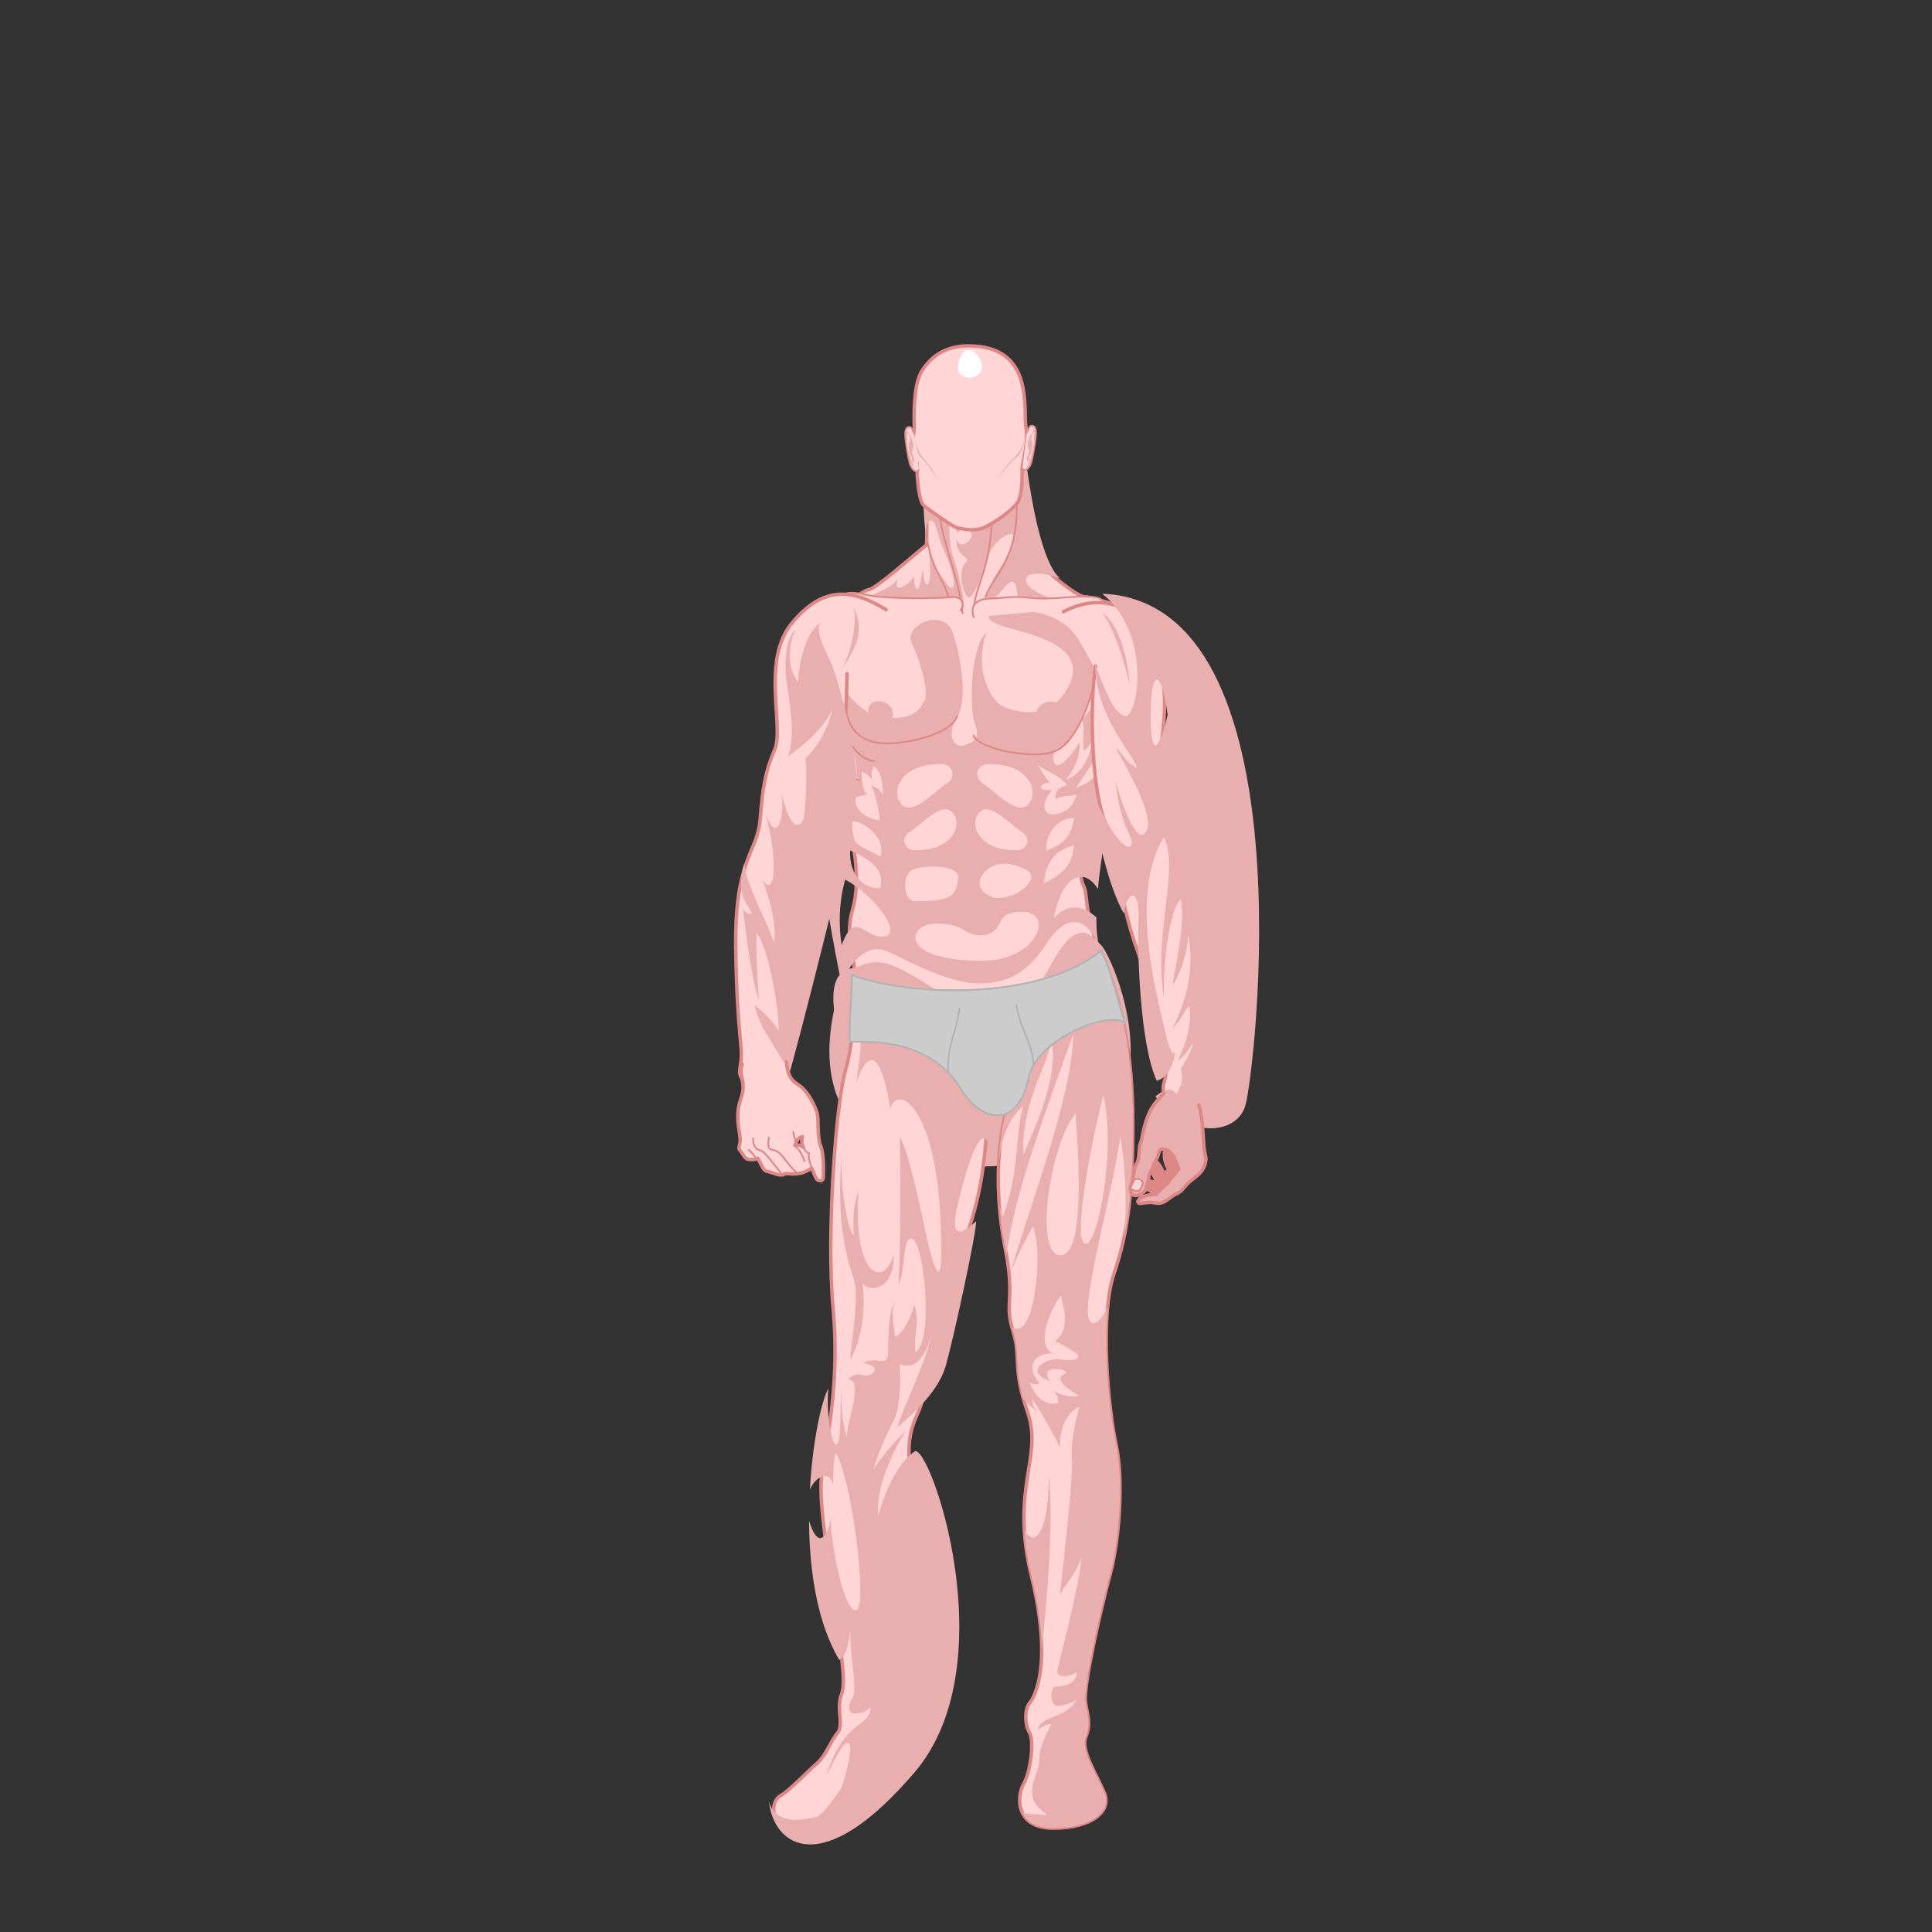 <?xml version="1.0" encoding="UTF-8" standalone="no"?>
<!-- Created with Inkscape (http://www.inkscape.org/) -->

<svg
   xmlns:svg="http://www.w3.org/2000/svg"
   xmlns="http://www.w3.org/2000/svg"
   version="1.1"
   width="560"
   height="560"
   id="body_athletic">
  <rect width="100%" height="100%" fill="#333333" stroke="none"/>
  <g
     transform="translate(0,-492.362)"
     id="layer1">
    <g
       transform="translate(-245.562,-1921.422)"
       id="g36301"
       style="fill:#ffd5d5;fill-opacity:1;display:inline;enable-background:new">
      <path
         d="m 514.883,2541.866 c -1.21,6.856 -0.403,26.654 -0.807,29.881 -4.436,3.63 -14.519,12.502 -16.535,12.905 -2.016,0.403 -2.939,2.05 -6.856,2.823 -18.818,3.712 -6.004,42.007 -1.613,56.058 4.319,13.82 6.049,25.407 3.63,33.877 -2.42,8.469 0.807,11.292 0.403,18.955 -0.584,49.257 27.964,51.024 38.716,34.683 16.535,18.551 46.379,-8.873 36.7,-30.65 -9.679,-21.778 -7.259,-26.617 -8.872,-29.844 -1.613,-3.226 -2.034,-14.884 0.403,-20.165 2.42,-5.243 4.84,-16.535 7.259,-20.568 2.42,-4.033 13.712,-39.926 -2.823,-41.942 -10.809,-1.318 -1.226,-1.086 -4.452,-1.086 -3.226,0 -20.148,-14.703 -20.148,-18.675 0,-4.033 0,-22.218 0.807,-26.251 0.807,-4.033 -19.358,-2.42 -25.811,0 z"
         id="path2987-8-1"
         style="fill:#ffd5d5;fill-opacity:1;stroke:#de8787;stroke-width:1;stroke-linecap:butt;stroke-linejoin:miter;stroke-miterlimit:4;stroke-opacity:1;stroke-dasharray:none" />
      <path
         d="m 789.405,239.265 c -10.896,0 -10.292,2.687 -3.436,4.704 6.856,2.016 23.774,5.239 18.531,16.531 -5.243,11.292 -16.117,8.051 -19.344,6.438 -3.226,-1.613 -8.473,-9.68 -4.844,-21.375 -4.84,4.84 -4.832,22.592 -3.219,26.625 1.62,4.05 -0.396,5.256 -3.219,6.062 -2.823,0.807 -5.258,-2.82 -2.031,-8.062 3.226,-5.243 1.201,-17.366 -1.219,-24.625 -2.42,-7.259 -14.914,-2.424 -11.688,3.625 1.633,3.061 4.835,12.927 3.625,15.75 -2.275,5.307 -6.832,6.054 -13.688,4.844 -6.856,-1.21 -16.946,-15.748 -18.156,-28.25 -9.276,14.922 4.43,91.138 7.656,105.656 3.63,-8.469 8.876,-11.267 13.312,-9.25 4.436,2.017 17.378,9.312 26.25,9.312 8.872,0 14.476,-3.278 19.719,-11.344 5.243,-8.066 10.908,-9.273 15.344,0.406 -0.539,-2.157 -0.767,-4.973 -0.75,-8.219 -3.601,-3.217 -8.097,-4.501 -12.375,0.312 2.696,-13.478 9.155,-14.633 12.812,-8.5 1.764,-18.845 8.323,-44.506 11.594,-51.344 4.436,-9.276 -11.689,-5.66 -16.125,2.406 0.807,3.226 0.003,3.632 0.406,8.875 2.016,-1.613 2.003,-1.612 2.406,-4.031 0,4.84 -2.413,10.483 -7.656,12.5 1.613,-1.613 4.435,-6.439 4.031,-10.875 -6.453,10.082 -8.42,6.497 -7.21,2.464 8.744,-3.196 7.61,-17.38 15.272,-18.589 -5.259,-6.588 -7.355,-14.342 -11.868,-17.769 -2.909,-2.209 -6.793,-4.278 -14.133,-4.278 z M 737.969,275 c 2.42,1.411 5.463,6.05 4.656,12.906 -3.226,-3.226 -5.261,-7.462 -4.656,-12.906 z m 75.812,3.844 c 1.21,8.066 -4.01,10.478 -7.438,11.688 4.436,-6.453 6.228,-9.469 7.438,-11.688 z m -76.625,3.625 c 1.412,0.807 4.65,5.038 3.844,10.281 -2.218,-3.428 -3.844,-2.014 -3.844,-10.281 z m 29.156,1.219 c 0.36,-0.009 0.716,-0.007 1.094,0 3.427,0.067 4.337,4.036 1.312,5.75 -3.025,1.714 -9.579,9.466 -12.906,5.938 -3.223,-3.419 -0.663,-11.406 10.5,-11.688 z m 14.531,0 c 12.1,-0.236 14.952,8.159 11.625,11.688 -3.327,3.529 -9.882,-4.223 -12.906,-5.938 -3.025,-1.714 -2.146,-5.683 1.281,-5.75 z M 795.25,283.875 c 2.621,2.017 6.049,2.819 8.469,5.844 -2.823,1.008 -3.236,1.612 -3.438,4.031 1.21,-0.605 3.225,-0.784 6.25,-1.188 -1.008,2.218 -1.217,4.228 -5.25,5.438 -4.033,1.21 -5.845,-2.206 -1.812,-6.844 -5.444,0.403 -3.226,-2.435 0,-2.031 -1.008,0 -1.799,-1.217 -4.219,-5.25 z m -47.406,0.406 c 1.613,1.815 2.222,2.419 2.625,8.469 -1.008,-1.815 -1.609,-2.023 -3.625,-3.031 0.807,0.605 2.625,7.691 2.625,10.312 -4.638,-0.807 -7.048,-3.027 -7.25,-6.656 1.412,-0.202 2.012,-0.812 3.625,-0.812 -1.412,-1.412 -1.423,-3.027 -1.625,-6.656 1.008,0.403 1.404,0.205 3.219,2.625 -0.605,-1.21 -0.4,-3.04 0.406,-4.25 z m 20.594,12.5 c 0.758,-0.017 1.444,0.221 2.031,0.844 3.13,3.32 0.478,11.222 -10.906,11 -3.224,-0.063 -4.096,-3.794 -1.25,-5.406 2.312,-1.31 6.838,-6.364 10.125,-6.438 z m 11.969,0 c 3.287,0.073 7.782,5.127 10.094,6.438 2.846,1.613 2.006,5.343 -1.219,5.406 -11.384,0.222 -14.036,-7.68 -10.906,-11 0.587,-0.622 1.273,-0.861 2.031,-0.844 z m 25.438,2.469 c -0.702,3.161 -1.038,7.01 -8.062,9.469 -0.351,-5.971 4.199,-9.469 8.062,-9.469 z m -63.812,1.031 c 2.579,0.197 9.271,4.292 7.625,10.219 -5.971,-3.512 -8.765,-2.812 -8.062,-10.188 0.132,-0.022 0.266,-0.044 0.438,-0.031 z m 63.812,7.031 c -0.702,3.512 -0.703,7.043 -8.781,10.906 0.351,-5.619 3.162,-9.853 8.781,-10.906 z m -64.969,1.406 c 9.834,4.215 9.132,7.745 8.781,10.906 -4.566,0.351 -9.132,-3.531 -8.781,-10.906 z m 44.562,3.844 c 2.598,-0.041 5.118,0.999 6.719,1.906 2.846,1.613 0.167,4.824 -2.625,6.438 -1.948,1.126 -5.487,2.078 -7.531,1.281 -4.238,-1.653 -4.341,-4.685 -2.312,-7 1.677,-1.913 3.729,-2.593 5.75,-2.625 z m -21.031,0.812 c 3.98,-0.091 8.271,0.829 7.812,3.562 -0.754,4.5 -1.272,6.659 -12.656,6.438 -3.224,-0.063 -3.721,-7.294 -0.875,-8.906 1.067,-0.605 3.331,-1.039 5.719,-1.094 z m -24.938,3.781 c 8.429,4.566 16.869,15.797 11.25,16.5 -5.619,0.702 -8.418,-8.068 -12.281,2.469 -1.756,-10.536 1.031,-18.969 1.031,-18.969 z m 51.094,9.312 c 9.713,-0.118 4.826,14.219 -11.406,14.219 -24.585,0 -21.773,-10.781 -13.375,-10.781 8.398,0 8.108,3.406 12.688,3.406 6.45,0 4.882,-5.318 8.594,-6.312 1.321,-0.354 2.495,-0.519 3.5,-0.531 z"
         transform="translate(-248.9,2351.583)"
         clip-path="url(#clipPath30486-6)"
         id="path3111-9"
         style="fill:#e9afaf;fill-opacity:1;stroke:none" />
      <path
         d="m 747.248,2647.467 c 3.025,-1.411 5.848,-2.42 7.461,-4.638 -1.815,5.243 4.033,1.008 4.638,-0.807 0.202,4.436 1.613,6.251 2.621,-2.621 0.202,8.872 3.63,5.646 1.412,-6.453 4.638,13.107 9.477,16.333 6.856,7.259 -1.127,-3.903 -2.988,-6.763 -4.133,-11.26 -1.518,-5.958 -3.22,-1.799 -3.417,0.123 -0.79,-6.35 -2.936,-37.471 12.389,-37.874 15.325,-0.403 15.123,0.807 15.527,5.848 0.403,5.041 3.63,39.13 11.091,45.583 -11.091,-4.033 -14.115,1.815 -2.42,5.848 -7.864,-0.403 -9.074,-0.807 -9.881,-0.605 -0.807,-9.881 -4.638,0.403 -7.461,0.605 -2.823,0.202 -1.006,-1.34 0.202,-4.84 1.061,-3.076 2.507,-3.163 5.646,-10.687 2.641,-6.33 -4.84,-2.017 -6.453,2.42 -1.613,4.436 -4.638,13.712 -6.251,12.704 -1.613,-1.008 -3.025,-7.663 -0.807,-9.881 2.218,-2.218 -2.864,-0.749 -2.621,-7.663 0.403,4.638 4.84,1.008 4.436,-0.605 -0.403,-1.613 -2.621,-2.42 -4.033,-0.403 -1.412,-3.226 -2.621,-3.025 -2.42,-0.403 0.202,2.621 0.202,5.041 1.21,7.663 1.008,2.621 3.428,12.3 3.025,15.123 -0.274,-1.26 -0.635,-3.351 -4.203,-3.558 -7.274,-0.421 -15.806,0.296 -22.414,-0.878 z"
         transform="translate(-248.9,-61.201)"
         clip-path="url(#clipPath30490-3)"
         id="path3012-3-5"
         style="fill:#e9afaf;fill-opacity:1;stroke:none" />
      <path
         d="m 485.846,2604.414 c 2.42,2.823 2.823,2.823 4.033,11.292 1.21,8.469 3.63,12.099 9.679,13.309 6.049,1.21 21.778,-2.017 23.391,-7.663"
         id="path3007-7-1"
         style="fill:none;stroke:#de8787;stroke-width:0.5;stroke-linecap:round;stroke-linejoin:miter;stroke-miterlimit:4;stroke-opacity:1;stroke-dasharray:none" />
      <path
         d="m 563.278,2606.027 c 0,7.662 -4.84,21.375 -10.889,25.004 -6.049,3.63 -23.794,-0.403 -24.601,-4.033"
         id="path3009-94-0"
         style="fill:none;stroke:#de8787;stroke-width:0.5;stroke-linecap:round;stroke-linejoin:miter;stroke-miterlimit:4;stroke-opacity:1;stroke-dasharray:none" />
      <path
         d="m 491.089,2624.78 c 0.202,6.453 5.444,9.477 7.864,9.679"
         id="path3027-9-2"
         style="fill:none;stroke:#de8787;stroke-width:0.5;stroke-linecap:round;stroke-linejoin:miter;stroke-miterlimit:4;stroke-opacity:1;stroke-dasharray:none" />
      <path
         d="m 489.274,2631.233 c 0.807,6.856 3.226,7.864 5.243,8.671"
         id="path3029-8-6"
         style="fill:#ffd5d5;fill-opacity:1;stroke:#de8787;stroke-width:0.5;stroke-linecap:round;stroke-linejoin:miter;stroke-miterlimit:4;stroke-opacity:1;stroke-dasharray:none" />
      <g
         id="g35485"
         style="fill:#ffd5d5;fill-opacity:1">
        <g
           transform="matrix(-1,0,0,1,1017.359,2461.89)"
           id="g3165-4-0"
           style="fill:#ffd5d5;fill-opacity:1;stroke:#782121">
          <path
             d="m 471.673,158.698 a 3.707,2.994 0 1 1 -7.414,0 3.707,2.994 0 1 1 7.414,0 z"
             transform="matrix(0.913,0.408,-0.408,0.913,105.37,-177.44)"
             id="path3143-0-4"
             style="fill:#e9afaf;fill-opacity:1;stroke:#de8787;stroke-width:0;stroke-miterlimit:4;stroke-dasharray:none" />
          <path
             d="m 471.673,158.698 a 3.707,2.994 0 1 1 -7.414,0 3.707,2.994 0 1 1 7.414,0 z"
             transform="matrix(0.302,0.135,-0.135,0.302,347.851,47.061)"
             id="path3143-5-5-5"
             style="fill:#e9afaf;fill-opacity:1;stroke:#de8787;stroke-width:0;stroke-miterlimit:4;stroke-dasharray:none" />
        </g>
        <g
           transform="translate(32.948,2461.748)"
           id="g3165-5"
           style="fill:#ffd5d5;fill-opacity:1;stroke:#782121">
          <path
             d="m 471.673,158.698 a 3.707,2.994 0 1 1 -7.414,0 3.707,2.994 0 1 1 7.414,0 z"
             transform="matrix(0.913,0.408,-0.408,0.913,105.37,-177.44)"
             id="path3143-1-0"
             style="fill:#e9afaf;fill-opacity:1;stroke:#de8787;stroke-width:0;stroke-miterlimit:4;stroke-dasharray:none" />
          <path
             d="m 471.673,158.698 a 3.707,2.994 0 1 1 -7.414,0 3.707,2.994 0 1 1 7.414,0 z"
             transform="matrix(0.302,0.135,-0.135,0.302,347.851,47.061)"
             id="path3143-5-6"
             style="fill:#e9afaf;fill-opacity:1;stroke:#de8787;stroke-width:0;stroke-miterlimit:4;stroke-dasharray:none" />
        </g>
      </g>
      <path
         d="m 524.562,2591.508 c -1.117,-10.739 -5.646,-19.782 -6.562,-28.22"
         id="path3019-1-4"
         style="fill:none;stroke:#de8787;stroke-width:0.5;stroke-linecap:round;stroke-linejoin:round;stroke-miterlimit:4;stroke-opacity:1;stroke-dasharray:none" />
      <path
         d="m 527.789,2590.702 c 0.403,-7.864 4.84,-10.284 5.444,-29.239"
         id="path3015-8-7"
         style="fill:none;stroke:#de8787;stroke-width:0.5;stroke-linecap:round;stroke-linejoin:round;stroke-miterlimit:4;stroke-opacity:1;stroke-dasharray:none" />
      <path
         d="m 531.217,2586.87 c 2.218,-6.654 9.477,-10.284 9.074,-27.827"
         id="path3017-4-0"
         style="fill:none;stroke:#de8787;stroke-width:0.5;stroke-linecap:round;stroke-linejoin:round;stroke-miterlimit:4;stroke-opacity:1;stroke-dasharray:none" />
      <path
         d="m 527.789,2592.718 c -0.807,-2.823 -0.202,-5.243 4.84,-5.444 5.041,-0.202 6.453,-0.806 11.494,-0.202 5.041,0.605 11.494,-0.403 15.93,-0.403 4.436,0 5.848,1.008 5.444,2.621"
         id="path3025-59-6"
         style="fill:#ffd5d5;fill-opacity:1;stroke:#de8787;stroke-width:0.5;stroke-linecap:round;stroke-linejoin:round;stroke-miterlimit:4;stroke-opacity:1;stroke-dasharray:none" />
      <path
         d="m 486.451,2589.492 c 3.63,-4.436 4.84,-4.436 10.486,-3.226 5.646,1.21 20.568,1.008 24.399,0.605 3.831,-0.403 3.63,3.025 2.621,3.831"
         id="path3023-4-8"
         style="fill:#ffd5d5;fill-opacity:1;stroke:#de8787;stroke-width:0.5;stroke-linecap:round;stroke-linejoin:round;stroke-miterlimit:4;stroke-opacity:1;stroke-dasharray:none" />
      <path
         d="m 520.529,2586.87 c -2.42,-7.461 -4.84,-7.461 -6.453,-18.148"
         id="path3021-8-1"
         style="fill:#ffd5d5;fill-opacity:1;stroke:#de8787;stroke-width:0.5;stroke-linecap:round;stroke-linejoin:round;stroke-miterlimit:4;stroke-opacity:1;stroke-dasharray:none" />
    </g>
    <path
       d="m 739.589,343.961 c 8.896,-4.152 10.676,-4.745 25.503,4.745 14.827,9.49 26.096,7.71 33.806,-6.524 7.71,-14.234 11.269,-9.49 14.827,-5.931 3.559,3.559 30.248,63.461 -34.399,64.054 -64.647,0.593 -39.737,-56.344 -39.737,-56.344 z"
       transform="translate(-494.462,430.161)"
       clip-path="url(#clipPath30544-9-9-6)"
       id="path30524-4"
       style="fill:#e9afaf;fill-opacity:1;stroke:none;display:inline;enable-background:new" />
    <g
       transform="translate(-494.462,-1982.623)"
       id="g30704-7"
       style="display:inline;enable-background:new">
      <path
         d="m 742.005,2757.566 c -0.403,7.662 0.403,17.745 -2.42,27.424 -2.823,9.679 -5.646,47.589 -3.63,69.366 2.016,21.778 -2.016,38.716 -3.226,47.185 -1.21,8.469 1.613,22.584 3.226,35.893 1.613,13.309 4.033,24.601 2.42,28.634 -1.613,4.033 0.807,8.872 -1.21,11.292 -2.016,2.42 -3.226,6.453 -6.049,8.872 -2.823,2.42 -7.663,7.663 -10.486,9.276 -2.823,1.613 -3.226,8.469 3.63,9.679 6.856,1.21 16.132,-1.613 18.148,-5.243 2.016,-3.63 1.21,-8.066 5.646,-7.663 4.436,0.403 5.646,-3.226 4.436,-8.469 -1.21,-5.243 -0.403,-7.259 0,-7.662 0.403,-0.403 1.21,-3.226 0,-6.453 -1.21,-3.226 0.403,-27.424 4.84,-35.893 4.436,-8.469 3.63,-18.955 2.016,-27.021 -1.613,-8.066 -2.42,-14.518 0.807,-21.375 3.226,-6.856 4.436,-18.552 7.663,-33.07 3.226,-14.519 12.905,-23.391 12.905,-60.091"
         id="path2987-81-8"
         style="fill:#ffd5d5;stroke:#de8787;stroke-width:1px;stroke-linecap:butt;stroke-linejoin:miter;stroke-opacity:1" />
      <path
         d="m 742.281,342.781 c -11.941,0.351 -3.156,23.906 -3.156,23.906 5.619,-11.59 5.607,-4.229 3.5,9.469 4.917,-14.4 8.439,-2.459 9.844,7.375 2.458,-7.375 12.65,0.006 14.406,29.156 1.756,29.151 -2.095,15.791 -3.5,9.469 -1.405,-6.322 -5.635,-27.378 -8.094,-30.188 0.351,22.478 0.007,34.071 -0.344,42.5 2.107,-3.863 1.058,-15.107 4.219,-13 3.161,2.107 5.956,29.144 0.688,32.656 -0.702,-5.268 1.412,-8.068 -0.344,-13.688 -1.756,5.619 -4.22,9.125 -5.625,9.125 -0.702,-5.971 -1.054,-7.027 0,-10.188 -2.458,4.566 -1.743,12.652 -2.094,15.812 -0.351,3.161 -3.87,-0.014 -7.031,2.094 5.971,1.054 2.458,4.234 0,3.531 -2.458,-0.702 -3.158,0.329 -4.562,1.031 4.917,0.702 -0.344,11.951 -0.344,17.219 -1.405,-6.322 -1.757,-10.177 -1.406,-15.094 -0.702,6.673 -10e-4,15.79 -1.406,16.844 -1.405,1.054 -3.171,-8.781 -2.469,-16.156 -2.079,3.838 -4.579,15.494 -5.344,29.312 1.846,-4.219 5.839,-5.548 6.75,-1.219 0,-2.81 -0.015,-6.659 0.688,-9.469 4.566,6.673 9.481,44.954 5.969,45.656 -3.512,0.702 -7.375,-19.312 -7.375,-26.688 -0.35,3.15 -3.133,10.811 -6.281,0.781 0.079,14.252 2.303,29.463 8.75,40.312 2.107,-1.405 2.454,-3.521 3.156,-8.438 0,7.375 2.124,17.205 0.719,19.312 -1.405,2.107 -1.405,4.211 0,4.562 1.405,0.351 4.196,-0.345 5.25,-1.75 -0.351,6.322 -7.381,2.822 -13,20.031 3.161,-5.971 5.283,-10.554 6.688,-9.5 1.405,1.054 -1.766,12.641 -2.469,13.344 -0.702,0.703 -4.917,7.743 -7.375,8.094 -2.458,0.351 -11.236,2.813 -13.344,-4.562 1.405,12.644 15.113,23.172 42.156,-8.438 27.043,-31.609 4.215,-96.223 0,-93.062 -4.215,3.161 -7.722,9.111 -10.531,18.594 -0.702,-8.078 4.199,-18.592 8.062,-24.562 -4.215,3.863 -8.415,9.463 -9.469,11.219 4.566,-13.697 6.673,-13.693 7.375,-19.312 0.702,-5.619 0.344,-8.409 0.344,-11.219 5.619,2.107 8.095,-4.583 9.5,-9.5 -3.161,12.292 -7.729,19.672 -10.188,27.75 5.268,-4.566 11.924,-10.531 14.031,-17.906 2.107,-7.375 8.781,-37.949 8.781,-41.812 -7.375,6.673 -6.655,0.721 -5.25,-5.25 1.405,-5.971 7.01,-27.745 9.469,-14.75 9.132,-31.258 -27.403,-53.757 -39.344,-53.406 z"
         transform="translate(0,2412.784)"
         clip-path="url(#clipPath30567-5)"
         id="path3283-3"
         style="fill:#e9afaf;stroke:none" />
      <path
         d="m 738.425,2809.667 c -1.756,20.37 1.756,30.556 3.512,36.175 1.756,5.619 -1.054,20.019 -1.054,23.18 4.566,-7.375 4.215,-18.965 3.512,-22.126 2.011,2.881 9.441,2.088 9.132,-8.429 -2.458,9.483 -11.941,7.727 -10.185,-18.263 -1.405,3.512 -1.756,7.727 -1.405,12.995 -2.557,-3.44 -3.857,-16.875 -3.512,-23.531 z"
         id="path3287-1"
         style="fill:#e9afaf;stroke:none" />
    </g>
    <g
       transform="translate(-494.462,-1982.623)"
       id="g30709-6"
       style="display:inline;enable-background:new">
      <path
         d="m 788.312,2791.01 c -5.133,10.836 -5.703,29.658 -2.567,45.342 3.137,15.684 -0.285,15.97 2.281,24.24 2.567,8.27 -0.285,10.551 4.278,23.669 4.563,13.118 -5.133,21.958 1.141,47.623 6.274,25.665 0.856,35.076 -0.57,36.787 -1.426,1.711 -1.426,5.989 0,8.555 1.426,2.567 0.285,11.407 -1.711,14.829 -1.996,3.422 -2.567,12.833 8.555,12.833 11.122,0 17.11,-4.848 14.829,-10.266 -2.281,-5.418 -6.844,-12.262 -5.418,-15.97 1.426,-3.707 0.856,-5.418 0,-9.981 -0.856,-4.563 4.563,-27.947 7.129,-37.357 2.567,-9.411 3.992,-27.091 1.711,-37.643 -2.281,-10.551 -4.848,-37.072 -0.57,-49.62 4.278,-12.547 5.418,-24.525 5.418,-43.631 0,-19.107 -2.852,-35.076 -9.411,-49.905"
         id="path3031-4-6"
         style="fill:#ffd5d5;stroke:#de8787;stroke-width:1px;stroke-linecap:butt;stroke-linejoin:miter;stroke-opacity:1" />
      <path
         d="m 813.406,337.719 -25.094,40.5 c -2.485,5.247 -3.87,12.365 -4.312,20.094 0.841,-6.24 2.989,-12.39 7.094,-15.469 -2.458,7.375 -1.052,19.645 -5.969,31.938 -0.446,-1.005 -0.795,-2.35 -1.062,-3.906 0.3,4.308 0.872,8.608 1.688,12.688 0.177,0.884 0.333,1.712 0.469,2.5 1.926,-17.132 12.032,-43.64 19.281,-63.938 0,17.59 -12.972,50.546 -18.219,69.25 1.462,-3.888 3.626,-8.45 6.625,-13.781 3.161,9.132 0.026,32.661 -5.594,29.5 -0.189,-0.107 -0.39,-0.223 -0.562,-0.344 0.092,0.343 0.166,0.69 0.281,1.062 2.305,7.428 0.232,10.043 3.094,20 1.53,1.68 2.88,2.728 3.844,3.531 -1.756,-2.458 -0.704,-1.768 -1.406,-3.875 2.81,4.215 7.743,13.001 8.094,14.406 0,-6.322 2.082,-10.181 5.594,-11.938 -1.054,4.917 -2.445,9.116 -2.094,15.438 0.351,6.322 -2.798,32.678 -3.5,39 3.512,-5.619 4.205,-5.256 6.312,-10.875 -1.054,10.888 -7.031,31.588 -7.031,33.344 0,1.756 3.869,1.405 5.625,0 0,3.512 -3.861,4.219 -5.969,4.219 -2.107,0 -1.771,5.976 0.688,5.625 2.458,-0.351 3.876,-1.048 5.281,-1.75 -3.863,5.971 -10.548,4.215 -11.25,8.781 1.054,-1.054 2.47,-1.781 3.875,-1.781 -1.054,2.458 -3.5,5.997 -3.5,10.562 0,4.566 -5.992,10.513 2.438,15.781 -2.569,-0.099 -5.035,-0.274 -7.281,-0.594 1.181,2.456 3.8,4.406 8.875,4.406 11.122,0 17.125,-4.832 14.844,-10.25 -2.281,-5.418 -6.863,-12.262 -5.438,-15.969 1.426,-3.707 0.856,-5.437 0,-10 -0.856,-4.563 4.558,-27.933 7.125,-37.344 2.567,-9.411 4,-27.105 1.719,-37.656 -1.793,-8.291 -3.723,-26.398 -2.406,-39.875 -1.494,3.19 -3.086,4.881 -4.438,4.688 -4.917,-0.703 4.933,-33.341 8.094,-54.062 1.757,10.92 1.825,21.013 1,29.469 1.992,-9.357 2.594,-19.511 2.594,-33.469 0,-19.107 -2.847,-35.077 -9.406,-49.906 z M 799.188,363.875 c 2.458,10.185 -5.284,26.327 -8.094,33 -0.702,-14.751 7.04,-25.625 8.094,-33 z m 15.094,15.812 c 3.863,16.507 -2.113,46.005 -5.625,42.844 -3.512,-3.161 4.22,-38.278 5.625,-42.844 z m -8.062,5.25 c 0,2.458 3.859,40.743 -4.219,41.094 -8.078,0.351 -3.157,-32.313 4.219,-41.094 z M 802,437.625 c 0,1.756 3.518,9.48 -1.75,13.344 10.888,4.917 6.316,5.984 1.75,5.281 -4.566,-0.702 -10.883,3.503 -3.156,6.312 -3.863,-5.619 7.028,-3.179 4.219,-2.125 -2.81,1.054 -0.729,3.534 4.188,6.344 -1.756,0.351 -3.855,0.35 -7.719,-1.406 1.756,1.054 1.399,2.095 1.75,3.5 -1.405,0.351 -5.597,1.056 -8.406,-5.969 1.756,1.054 2.812,0.351 2.812,0 -3.512,-3.512 -2.478,-8.438 3.844,-8.438 -4.566,-2.107 -1.395,-11.576 2.469,-16.844 z m -3.531,52.688 c 0,15.351 -3.95,21.017 -7.094,15.344 0.223,3.933 0.818,8.345 2.062,13.438 2.23,9.124 2.989,16.163 2.969,21.562 1.748,-16.484 3.461,-38.454 2.062,-50.344 z"
         transform="translate(0,2412.784)"
         id="path3031-4-3-1"
         style="fill:#e9afaf;stroke:none;display:inline" />
    </g>
    <g
       transform="translate(-245.562,491.362)"
       id="g56956"
       style="display:inline;enable-background:new">
      <path
         d="m 492.532,283.646 c 17.165,6.306 54.298,7.356 72.163,-7.006 2.802,4.904 5.955,18.566 7.006,21.018 -3.853,-4.204 -25.682,4.301 -28.025,15.764 -2.959,14.48 -13.354,13.345 -19.617,3.153 -9.868,-16.059 -29.849,-13.298 -32.228,-13.662 0,-7.707 0.701,-14.363 0.701,-19.267 z"
         id="path47908"
         style="color:#000000;fill:#f2f2f2;stroke:#b3b3b3;stroke-width:0.5;stroke-linecap:butt;stroke-linejoin:miter;stroke-miterlimit:4;stroke-opacity:1;stroke-dasharray:none;stroke-dashoffset:0;marker:none;visibility:visible;display:inline;overflow:visible;enable-background:accumulate" />
      <path
         d="m 517.714,300.1 c 5.569,2.228 6.906,2.673 10.47,4.901 -2.228,-2.673 -6.238,-4.233 -10.47,-4.901 z"
         id="path56948"
         style="color:#000000;fill:#cccccc;fill-opacity:1;stroke:none;stroke-width:0.5;marker:none;visibility:visible;display:inline;overflow:visible;enable-background:accumulate" />
      <path
         d="m 543.035,295.735 c -7.37,6.365 -15.075,4.69 -26.8,1.34 9.715,2.01 18.76,2.345 26.8,-1.34 z"
         id="path53718"
         style="color:#000000;fill:#cccccc;fill-opacity:1;stroke:none;stroke-width:0.5;marker:none;visibility:visible;display:inline;overflow:visible;enable-background:accumulate" />
      <path
         d="m 491.831,288.901 c 27.674,5.605 52.196,7.707 74.966,-7.707"
         id="path47910"
         style="color:#000000;fill:none;stroke:#b3b3b3;stroke-width:0.5;stroke-linecap:butt;stroke-linejoin:miter;stroke-miterlimit:4;stroke-opacity:1;stroke-dasharray:none;stroke-dashoffset:0;marker:none;visibility:visible;display:inline;overflow:visible;enable-background:accumulate" />
      <path
         d="m 492.532,283.646 c 17.165,6.306 54.298,7.356 72.163,-7.006 2.802,4.904 5.955,18.566 7.006,21.018 -3.853,-4.204 -25.682,4.301 -28.025,15.764 -2.959,14.48 -13.354,13.345 -19.617,3.153 -9.868,-16.059 -29.849,-13.298 -32.228,-13.662 0,-7.707 0.701,-14.363 0.701,-19.267 z"
         clip-path="url(#clipPath53682)"
         id="path47908-88"
         style="color:#000000;fill:#cccccc;fill-opacity:1;stroke:#b3b3b3;stroke-width:0.5;stroke-linecap:butt;stroke-linejoin:miter;stroke-miterlimit:4;stroke-opacity:1;stroke-dasharray:none;stroke-dashoffset:0;marker:none;visibility:visible;display:inline;overflow:visible;enable-background:accumulate" />
      <path
         d="m 520.557,312.021 c -1.051,-6.306 2.452,-12.261 3.153,-18.917"
         id="path47912"
         style="color:#000000;fill:none;stroke:#b3b3b3;stroke-width:0.5;stroke-linecap:butt;stroke-linejoin:miter;stroke-miterlimit:4;stroke-opacity:1;stroke-dasharray:none;stroke-dashoffset:0;marker:none;visibility:visible;display:inline;overflow:visible;enable-background:accumulate" />
      <path
         d="m 545.078,309.569 c -10e-6,-5.955 -4.204,-10.86 -4.904,-17.515"
         id="path47914"
         style="color:#000000;fill:none;stroke:#b3b3b3;stroke-width:0.5;stroke-linecap:butt;stroke-linejoin:miter;stroke-miterlimit:4;stroke-opacity:1;stroke-dasharray:none;stroke-dashoffset:0;marker:none;visibility:visible;display:inline;overflow:visible;enable-background:accumulate" />
    </g>
    <g
       transform="translate(-245.562,-1921.422)"
       id="g116338"
       style="display:inline;enable-background:new">
      <path
         d="m 502.381,2590.5 c -9.881,-6.049 -18.148,-7.058 -27.222,3.831 -9.074,10.889 -2.218,30.045 -5.041,36.7 -2.823,6.654 -3.428,10.687 -4.235,20.366 -0.807,9.679 -7.461,11.292 -7.058,37.305 0.403,26.012 2.218,28.23 1.412,33.272 -0.807,5.041 0.403,2.42 0.807,7.058 0.403,4.638 12.3,1.008 12.704,-4.033 0.403,-5.041 0.605,-3.831 -0.403,-8.268 -1.008,-4.436 1.815,-27.827 5.243,-36.296 3.428,-8.469 1.815,-19.761 3.428,-21.98 1.613,-2.218 8.268,-7.058 9.074,-49.403"
         id="path3011-6-3"
         style="fill:#ffd5d5;stroke:#de8787;stroke-width:1;stroke-linecap:round;stroke-linejoin:miter;stroke-miterlimit:4;stroke-opacity:1;stroke-dasharray:none" />
      <path
         d="m 723.15,2786.59 c -1.283,-5.133 -8.555,-12.833 -9.981,-20.247 2.709,1.854 5.846,5.418 6.987,7.415 0.143,-6.416 -2.994,-24.24 -6.416,-28.375 -0.143,6.131 0.428,15.827 0.713,19.819 -2.709,-8.555 -4.278,-24.525 -4.705,-26.806 0.998,1.283 1.711,1.569 2.567,1.426 -0.143,-1.996 -5.133,-4.705 -2.139,-14.544 1.141,7.985 6.987,17.253 8.698,23.099 0.856,-7.129 -2.281,-14.971 -3.422,-18.393 3.992,6.131 4.42,-7.129 0.856,-18.964 3.707,8.983 5.561,0.57 4.705,-6.274 2.709,12.405 5.703,9.411 6.274,7.842 0.57,-1.569 1.283,-14.259 0.57,-17.823 2.858,-2.268 6.702,-8.27 7.842,-14.259 -2.281,5.846 -9.838,11.692 -12.833,13.688 2.852,-7.414 -0.713,-20.247 -0.713,-24.81 0,-2.819 -0.126,-9.246 3.017,-11.972 -1.454,2.296 -3.475,9.778 0.58,15.213 0.421,-5.585 1.953,-13.773 6.367,-17.166 -1.181,2.444 1.096,7.325 2.725,10.503 2.033,3.964 8.555,26.521 7.842,38.213 -0.713,11.692 -18.536,79.42 -19.534,82.415 z"
         transform="translate(-248.9,-61.201)"
         clip-path="url(#clipPath30446-4-3)"
         id="path3010-9-1"
         style="fill:#e9afaf;stroke:none" />
    </g>
    <g
       transform="translate(-494.462,-1982.623)"
       id="g30623-3"
       style="fill:#f4d7d7;stroke:#782121;stroke-linecap:round;display:inline;enable-background:new">
      <path
         d="m 709.598,2783.418 c -1.261,3.602 1.512,4.698 -0.469,10.281 -1.981,5.583 0.353,10.612 -0.188,12.594 -0.54,1.981 -0.228,1.78 0.312,2.5 0.54,0.72 0.995,1.856 1.844,2.156 0.72,0.255 2.455,0.211 3.062,-0.156 0.66,1.246 1.629,3.51 2.344,3.625 1.55,0.249 4.427,1.898 5.5,0.75 1.552,-0.128 3.993,0.906 7.75,-1.594 0.23,0.676 1.15,2.79 1.375,3.125 0.381,0.569 1.969,0.954 1.969,-0.469 0,-1.801 0.291,-6.42 -0.781,-9.156 -1.047,-2.672 -0.491,-7.73 -1.031,-9.531 -0.54,-1.801 -2.031,-5.015 -4.125,-7.094 -1.947,-1.933 -4.11,-1.581 -4.781,-7.688 m 4.625,21.656 c -0.143,0.713 -0.289,1.984 0.281,3.125 -0.856,-0.713 -1.439,-0.705 -2.438,-0.562 0.713,-1.711 1.016,-2.135 2.156,-2.562 z"
         id="path21926-1-8"
         style="fill:#ffd5d5;stroke:#de8787;stroke-width:1;stroke-linecap:round;stroke-linejoin:round;stroke-miterlimit:4;stroke-opacity:1;stroke-dasharray:none;stroke-dashoffset:0;marker:none;visibility:visible;display:inline;overflow:visible;enable-background:accumulate" />
      <path
         d="m 725.765,2815.249 c -3.104,-2.608 -4.594,-6.085 -6.457,-6.705 -1.863,-0.621 -2.483,-0.124 -1.987,-3.849"
         id="path3408-4"
         style="fill:#f4d7d7;stroke:#de8787;stroke-width:0.5;stroke-linecap:round;stroke-linejoin:round;stroke-miterlimit:4;stroke-opacity:1;stroke-dasharray:none" />
      <path
         d="m 721.295,2815.498 c -2.235,-2.483 -5.091,-6.83 -6.457,-7.078 -1.366,-0.248 -2.111,-1.49 -2.111,-3.477"
         id="path3410-96"
         style="fill:#f4d7d7;stroke:#de8787;stroke-width:0.5;stroke-linecap:round;stroke-linejoin:round;stroke-miterlimit:4;stroke-opacity:1;stroke-dasharray:none" />
      <path
         d="m 713.969,2811.152 c -0.993,-1.242 -1.49,-2.111 -2.483,-2.856"
         id="path3412-3"
         style="fill:#f4d7d7;stroke:#de8787;stroke-width:0.5;stroke-linecap:round;stroke-linejoin:round;stroke-miterlimit:4;stroke-opacity:1;stroke-dasharray:none" />
      <path
         d="m 724.399,2803.081 c 0.248,1.987 0.869,1.738 0.497,4.222 0.993,0.248 2.359,2.856 2.732,4.222"
         id="path3414-3"
         style="fill:none;stroke:#de8787;stroke-width:0.5;stroke-linecap:round;stroke-linejoin:round;stroke-miterlimit:4;stroke-opacity:1;stroke-dasharray:none" />
    </g>
    <g
       transform="translate(-494.462,-1982.623)"
       id="g30603-0"
       style="stroke:#782121;stroke-linecap:round;display:inline;enable-background:new">
      <g
         id="g30599-9"
         style="stroke:#782121;stroke-linecap:round">
        <path
           d="m 802.701,2652.306 c 9.881,-5.243 21.979,-3.428 27.021,11.695 5.041,15.123 0,27.626 1.613,31.255 1.613,3.63 3.831,9.477 3.63,18.35 -0.202,8.872 1.613,9.477 4.436,18.35 2.823,8.872 3.63,49 4.436,54.243 0.807,5.243 -1.21,7.662 -2.42,10.284 -1.21,2.621 -8.268,-1.21 -9.276,-3.831 -1.008,-2.621 -0.403,-3.025 0.202,-5.848 0.605,-2.823 -5.848,-30.045 -8.268,-36.498 -2.42,-6.453 -5.444,-18.753 -5.243,-23.794 0.202,-5.041 -2.823,-7.864 -5.243,-16.938 -2.42,-9.074 -3.428,-28.432 -1.613,-41.539"
           id="path3013-4-9"
           style="fill:#ffd5d5;stroke:#de8787;stroke-width:1;stroke-linecap:round;stroke-linejoin:miter;stroke-miterlimit:4;stroke-opacity:1;stroke-dasharray:none" />
        <path
           d="m 813.938,234.281 c 14.751,11.941 10.168,36.171 6.656,35.469 -3.512,-0.703 -5.94,-8.07 -8.75,-15.094 0.351,15.453 10.525,25.27 12.281,30.188 -3.863,-2.107 -3.854,-3.861 -6.312,-5.969 3.468,6.545 12.351,21.13 8.406,24.938 -2.947,2.845 -7.704,-11.957 -8.406,-15.469 0.462,6.644 2.334,12.458 3.938,15.594 2.815,5.507 -2.655,7.867 -11.688,-14.875 3.512,23.531 7.729,33.723 10.188,37.938 0.702,-6.322 4.57,-8.084 4.219,1.75 -0.351,9.834 0.364,35.831 5.281,46.719 3.863,-1.054 5.25,-6.33 5.25,-8.438 -1.054,1.756 -2.104,-2.456 -4.562,-13.344 -2.458,-10.888 -7.374,-34.764 1.406,-48.812 4.566,9.483 -3.161,27.722 0,46.688 -0.351,-8.78 1.394,-25.62 4.906,-28.781 1.405,7.024 -1.735,20.372 -2.438,24.938 2.458,-3.161 4.562,-10.535 4.562,-14.75 2.458,13.697 -2.806,23.512 -4.562,27.375 3.512,-3.863 2.448,-3.847 4.906,-6.656 1.054,6.673 -2.446,14.049 -3.5,16.156 3.512,-2.81 2.806,-3.174 4.562,-5.281 -0.351,2.458 -3.531,7.375 -3.531,7.375 1.054,4.566 -0.68,5.626 -1.031,7.031 -0.351,1.405 -1.076,-3.503 -6.344,1.062 8.429,11.941 23.19,11.593 26,2.812 2.81,-8.78 18.971,-146.104 -41.438,-148.562 z m 15.844,24.875 c 1.01,0.044 2.247,3.577 3.125,10.25 C 831.15,277.484 828,284.15 828,269.75 c 0,-7.2 0.772,-10.638 1.781,-10.594 z"
           transform="translate(0,2412.784)"
           clip-path="url(#clipPath30513-1-9)"
           id="path3279-6"
           style="fill:#e9afaf;stroke:none" />
      </g>
      <g
         id="g30517-3"
         style="fill:#803300;stroke:#782121;stroke-linecap:round">
        <path
           d="m 831.849,2807.472 c -0.351,2.81 -0.088,4.829 1.493,7.2 3.337,-2.107 7.2,-5.18 -1.493,-7.2 z"
           id="path3420-7"
           style="fill:#de8787;stroke:#de8787;stroke-width:0.5;stroke-linecap:round;stroke-linejoin:round;stroke-miterlimit:4;stroke-opacity:1;stroke-dasharray:none" />
        <path
           d="m 835.332,2810.034 c -0.373,0.993 -0.993,2.359 -0.621,2.856 -0.869,-0.124 -2.111,1.242 -2.732,1.987 -0.745,-1.738 -1.49,-2.856 -2.483,-3.725 -0.993,-0.869 -3.601,-0.124 -1.366,3.725 2.235,3.849 1.738,4.843 2.98,5.215 1.242,0.372 7.326,-4.843 6.705,-6.085 -0.621,-1.242 -2.483,-3.974 -2.483,-3.974 z"
           id="path3418-2"
           style="fill:#de8787;stroke:#de8787;stroke-width:0.5;stroke-linecap:round;stroke-linejoin:round;stroke-miterlimit:4;stroke-opacity:1;stroke-dasharray:none" />
        <path
           d="m 831.731,2819.347 c -2.111,-2.483 -4.594,-2.608 -5.96,-1.987 -1.366,0.621 -0.993,1.987 0.497,2.359 1.49,0.372 2.732,1.49 3.725,2.608 2.608,0.372 1.738,-2.98 1.738,-2.98 z"
           id="path3416-8"
           style="fill:#de8787;stroke:#de8787;stroke-width:0.5;stroke-linecap:round;stroke-linejoin:round;stroke-miterlimit:4;stroke-opacity:1;stroke-dasharray:none" />
        <path
           d="m 841.966,2795.245 c 1.545,5.599 0.982,11.605 1.954,14.93 0.246,0.84 -0.015,2.554 -1.033,4.08 -0.864,1.296 -2.458,2.234 -3.891,3.538 -1.306,1.189 -1.826,2.468 -3.428,3.172 -1.627,0.715 -2.703,2.083 -4.229,2.603 -1.032,0.352 -2.607,0.067 -3.401,-0.118 -0.376,0.188 -1.349,0.068 -2.626,0.305 -1.277,0.237 -1.369,-0.722 -0.339,-1.472 1.03,-0.75 3.527,-1.208 4.56,-1.088 1.262,-1.389 2.545,-2.737 3.569,-3.348 0.416,-1.394 3.146,-3.575 2.969,-4.14 -1.612,-5.149 -3.124,-5.566 -4.745,-5.692 -1.271,-0.099 -0.592,1.93 -2.443,4.307 0.018,0.742 -0.841,1.845 -1.405,3.461 5e-4,0.862 -0.519,2.398 -0.755,3.573 -0.424,2.107 -6.43,4.367 -4.044,-2.223 0.42,-1.484 0.567,-4.068 1.346,-5.076 0.778,-1.008 0.469,-4.629 0.993,-5.64 0.524,-1.012 0.755,-4.755 2.459,-8.642 1.461,-3.334 3.568,-4.724 4.35,-5.987"
           id="path21924-9-4"
           style="fill:#e9afaf;stroke:#de8787;stroke-width:1;stroke-linecap:round;stroke-linejoin:miter;stroke-miterlimit:4;stroke-opacity:1;stroke-dasharray:none;stroke-dashoffset:0;marker:none;visibility:visible;display:inline;overflow:visible;enable-background:accumulate" />
        <path
           d="m 825.703,2817.657 c 0.088,0.79 -0.702,2.019 -1.141,2.546 -1.054,0 -2.019,-0.176 -2.458,-0.878 1.054,-2.019 0.79,-2.019 1.317,-2.546 1.405,-0.263 1.932,0.263 2.283,0.878 z"
           id="path3422-1"
           style="fill:#f4d7d7;stroke:#de8787;stroke-width:0.5;stroke-linecap:round;stroke-linejoin:round;stroke-miterlimit:4;stroke-opacity:1;stroke-dasharray:none" />
      </g>
    </g>
    <path
       d="m 235.248,830.96 c -0.659,-2.306 -0.988,-2.855 -0.769,-4.283 -1.098,-0.439 -1.428,-1.428 -2.087,-2.855"
       id="path33513"
       style="color:#000000;fill:none;stroke:#de8787;stroke-width:0.5;stroke-linecap:butt;stroke-linejoin:miter;stroke-miterlimit:4;stroke-opacity:1;stroke-dasharray:none;stroke-dashoffset:0;marker:none;visibility:visible;display:inline;overflow:visible;enable-background:accumulate" />
    <path
       d="m 319.39,670.021 c 4.821,2.583 7.576,13.259 8.093,21.007 -1.55,-6.888 -4.821,-17.219 -8.093,-21.007 z"
       id="path53769"
       style="color:#000000;fill:#e9afaf;fill-opacity:1;stroke:none;stroke-width:0.5;marker:none;visibility:visible;display:inline;overflow:visible;enable-background:accumulate" />
    <path
       d="m 246.853,667.386 c 2.271,2.726 0,14.082 -2.726,18.625 4.543,-6.36 6.814,-11.811 2.726,-18.625 z"
       id="path73223"
       style="color:#000000;fill:#e9afaf;fill-opacity:1;stroke:none;stroke-width:0.5;marker:none;visibility:visible;display:inline;overflow:visible;enable-background:accumulate" />
    <path
       d="m 265.789,627.362 c 0,4.139 0.627,10.16 1.881,11.414 1.254,1.254 7.651,5.519 8.78,6.146 1.129,0.627 5.77,1.666 8.655,0.412 2.885,-1.254 9.282,-5.555 10.285,-8.189 1.003,-2.634 0.878,-7.275 0.878,-8.906 0,-1.631 2.047,-8.117 1.043,-12.381 -0.627,-5.958 2.092,-23.241 -16.597,-23.241 -4.996,0 -9.942,1.708 -13.399,7.095 -1.982,3.087 -2.564,9.064 -2.279,16.988 -0.753,3.261 -0.125,7.651 0.753,10.662 z"
       id="path24484"
       style="fill:#ffd5d5;stroke:#de8787;stroke-width:1;stroke-linecap:butt;stroke-linejoin:miter;stroke-miterlimit:4;stroke-opacity:1;stroke-dasharray:none;display:inline;enable-background:new" />
    <path
       d="m 296.755,620.154 c -0.15,1.43 -1.274,3.52 -2.929,5.006 -1.656,1.486 -3.886,4.494 -4.525,5.962 1.806,-2.709 4.068,-5.305 5.194,-6.079 1.126,-0.774 2.336,-2.97 2.261,-4.889 z"
       id="path24532"
       style="fill:#e9afaf;stroke:none;display:inline;enable-background:new" />
    <path
       d="m 265.522,620.566 c 0.15,1.43 1.002,3.448 2.341,4.838 1.339,1.391 3.119,4.25 3.759,5.718 -1.806,-2.709 -3.417,-5.096 -4.361,-5.82 -0.944,-0.724 -1.814,-2.817 -1.739,-4.736 z"
       id="path24530"
       style="fill:#e9afaf;stroke:none;display:inline;enable-background:new" />
    <path
       d="m 280.286,593.844 c -1.843,0.34 -3.341,5.122 -2.267,6.58 1.77,2.403 5.952,1.64 6.585,-1.304 0.37,-1.722 -1.8,-5.74 -4.318,-5.276 z"
       id="path14527-7-1-0-7"
       style="fill:#ffffff;stroke:none;display:inline;enable-background:new" />
    <g
       transform="translate(-246.265,-1921.422)"
       id="g20631"
       style="fill:#ffd5d5;stroke:#de8787;display:inline;enable-background:new">
      <path
         d="m 543.911,2539.113 c 0.564,-1.286 0.815,-1.944 1.411,-1.944 0.596,0 1.223,0.282 1.223,2.132 0,1.85 -0.941,7.181 -1.348,8.592 -0.408,1.411 -1.756,2.916 -2.634,1.787"
         id="path3028-8"
         style="fill:#ffd5d5;stroke:#de8787;stroke-width:0.5;stroke-linecap:butt;stroke-linejoin:miter;stroke-miterlimit:4;stroke-opacity:1;stroke-dasharray:none" />
      <path
         d="m 544.13,2543.127 c 0.533,0.847 0.439,1.85 0.094,2.477 -0.345,0.627 -0.502,1.881 -0.125,1.881 0.376,0 0.47,-0.658 0.502,-1.129 0.031,-0.47 0.376,-0.941 0.533,-1.129 0.157,-0.188 0.621,-3.12 0.282,-3.638 -0.596,-0.909 -0.025,-1.831 0.188,-2.258 0.502,-1.004 0.364,0.125 0.345,1.003 -0.019,0.865 -0.021,2.09 -0.063,2.854 -0.035,0.633 -0.659,2.571 -0.972,3.387 -0.314,0.815 -1.035,2.101 -0.784,2.195 0.251,0.094 1.003,-1.662 1.254,-2.509 0.251,-0.847 0.847,-3.104 0.941,-4.923 0.094,-1.819 0.345,-3.324 -0.157,-3.136 -0.502,0.188 -1.568,2.383 -1.819,3.167 -0.251,0.784 -0.22,1.756 -0.22,1.756 z"
         id="path3030-1"
         style="fill:#e9afaf;stroke:none" />
    </g>
    <g
       transform="translate(-246.265,-1921.422)"
       id="g35894"
       style="display:inline;enable-background:new">
      <path
         d="m 511.27,2539.471 c -0.564,-1.286 -0.815,-1.944 -1.411,-1.944 -0.596,0 -1.223,0.282 -1.223,2.132 0,1.85 0.941,7.181 1.348,8.592 0.408,1.411 1.756,2.916 2.634,1.787"
         id="path24488"
         style="fill:#ffd5d5;stroke:#de8787;stroke-width:0.5;stroke-linecap:round;stroke-linejoin:miter;stroke-miterlimit:4;stroke-opacity:1;stroke-dasharray:none" />
      <path
         d="m 511.051,2543.485 c -0.533,0.847 -0.439,1.85 -0.094,2.477 0.345,0.627 0.502,1.881 0.125,1.881 -0.376,0 -0.47,-0.658 -0.502,-1.129 -0.031,-0.47 -0.376,-0.941 -0.533,-1.129 -0.157,-0.188 -0.621,-3.12 -0.282,-3.638 0.596,-0.909 0.025,-1.831 -0.188,-2.258 -0.502,-1.004 -0.364,0.125 -0.345,1.003 0.019,0.865 0.021,2.09 0.063,2.854 0.035,0.633 0.659,2.571 0.972,3.387 0.314,0.815 1.035,2.101 0.784,2.195 -0.251,0.094 -1.003,-1.662 -1.254,-2.509 -0.251,-0.847 -0.847,-3.104 -0.941,-4.923 -0.094,-1.819 -0.345,-3.324 0.157,-3.136 0.502,0.188 1.568,2.383 1.819,3.167 0.251,0.784 0.22,1.756 0.22,1.756 z"
         id="path24490"
         style="fill:#e9afaf;stroke:none" />
    </g>
  </g>
</svg>
